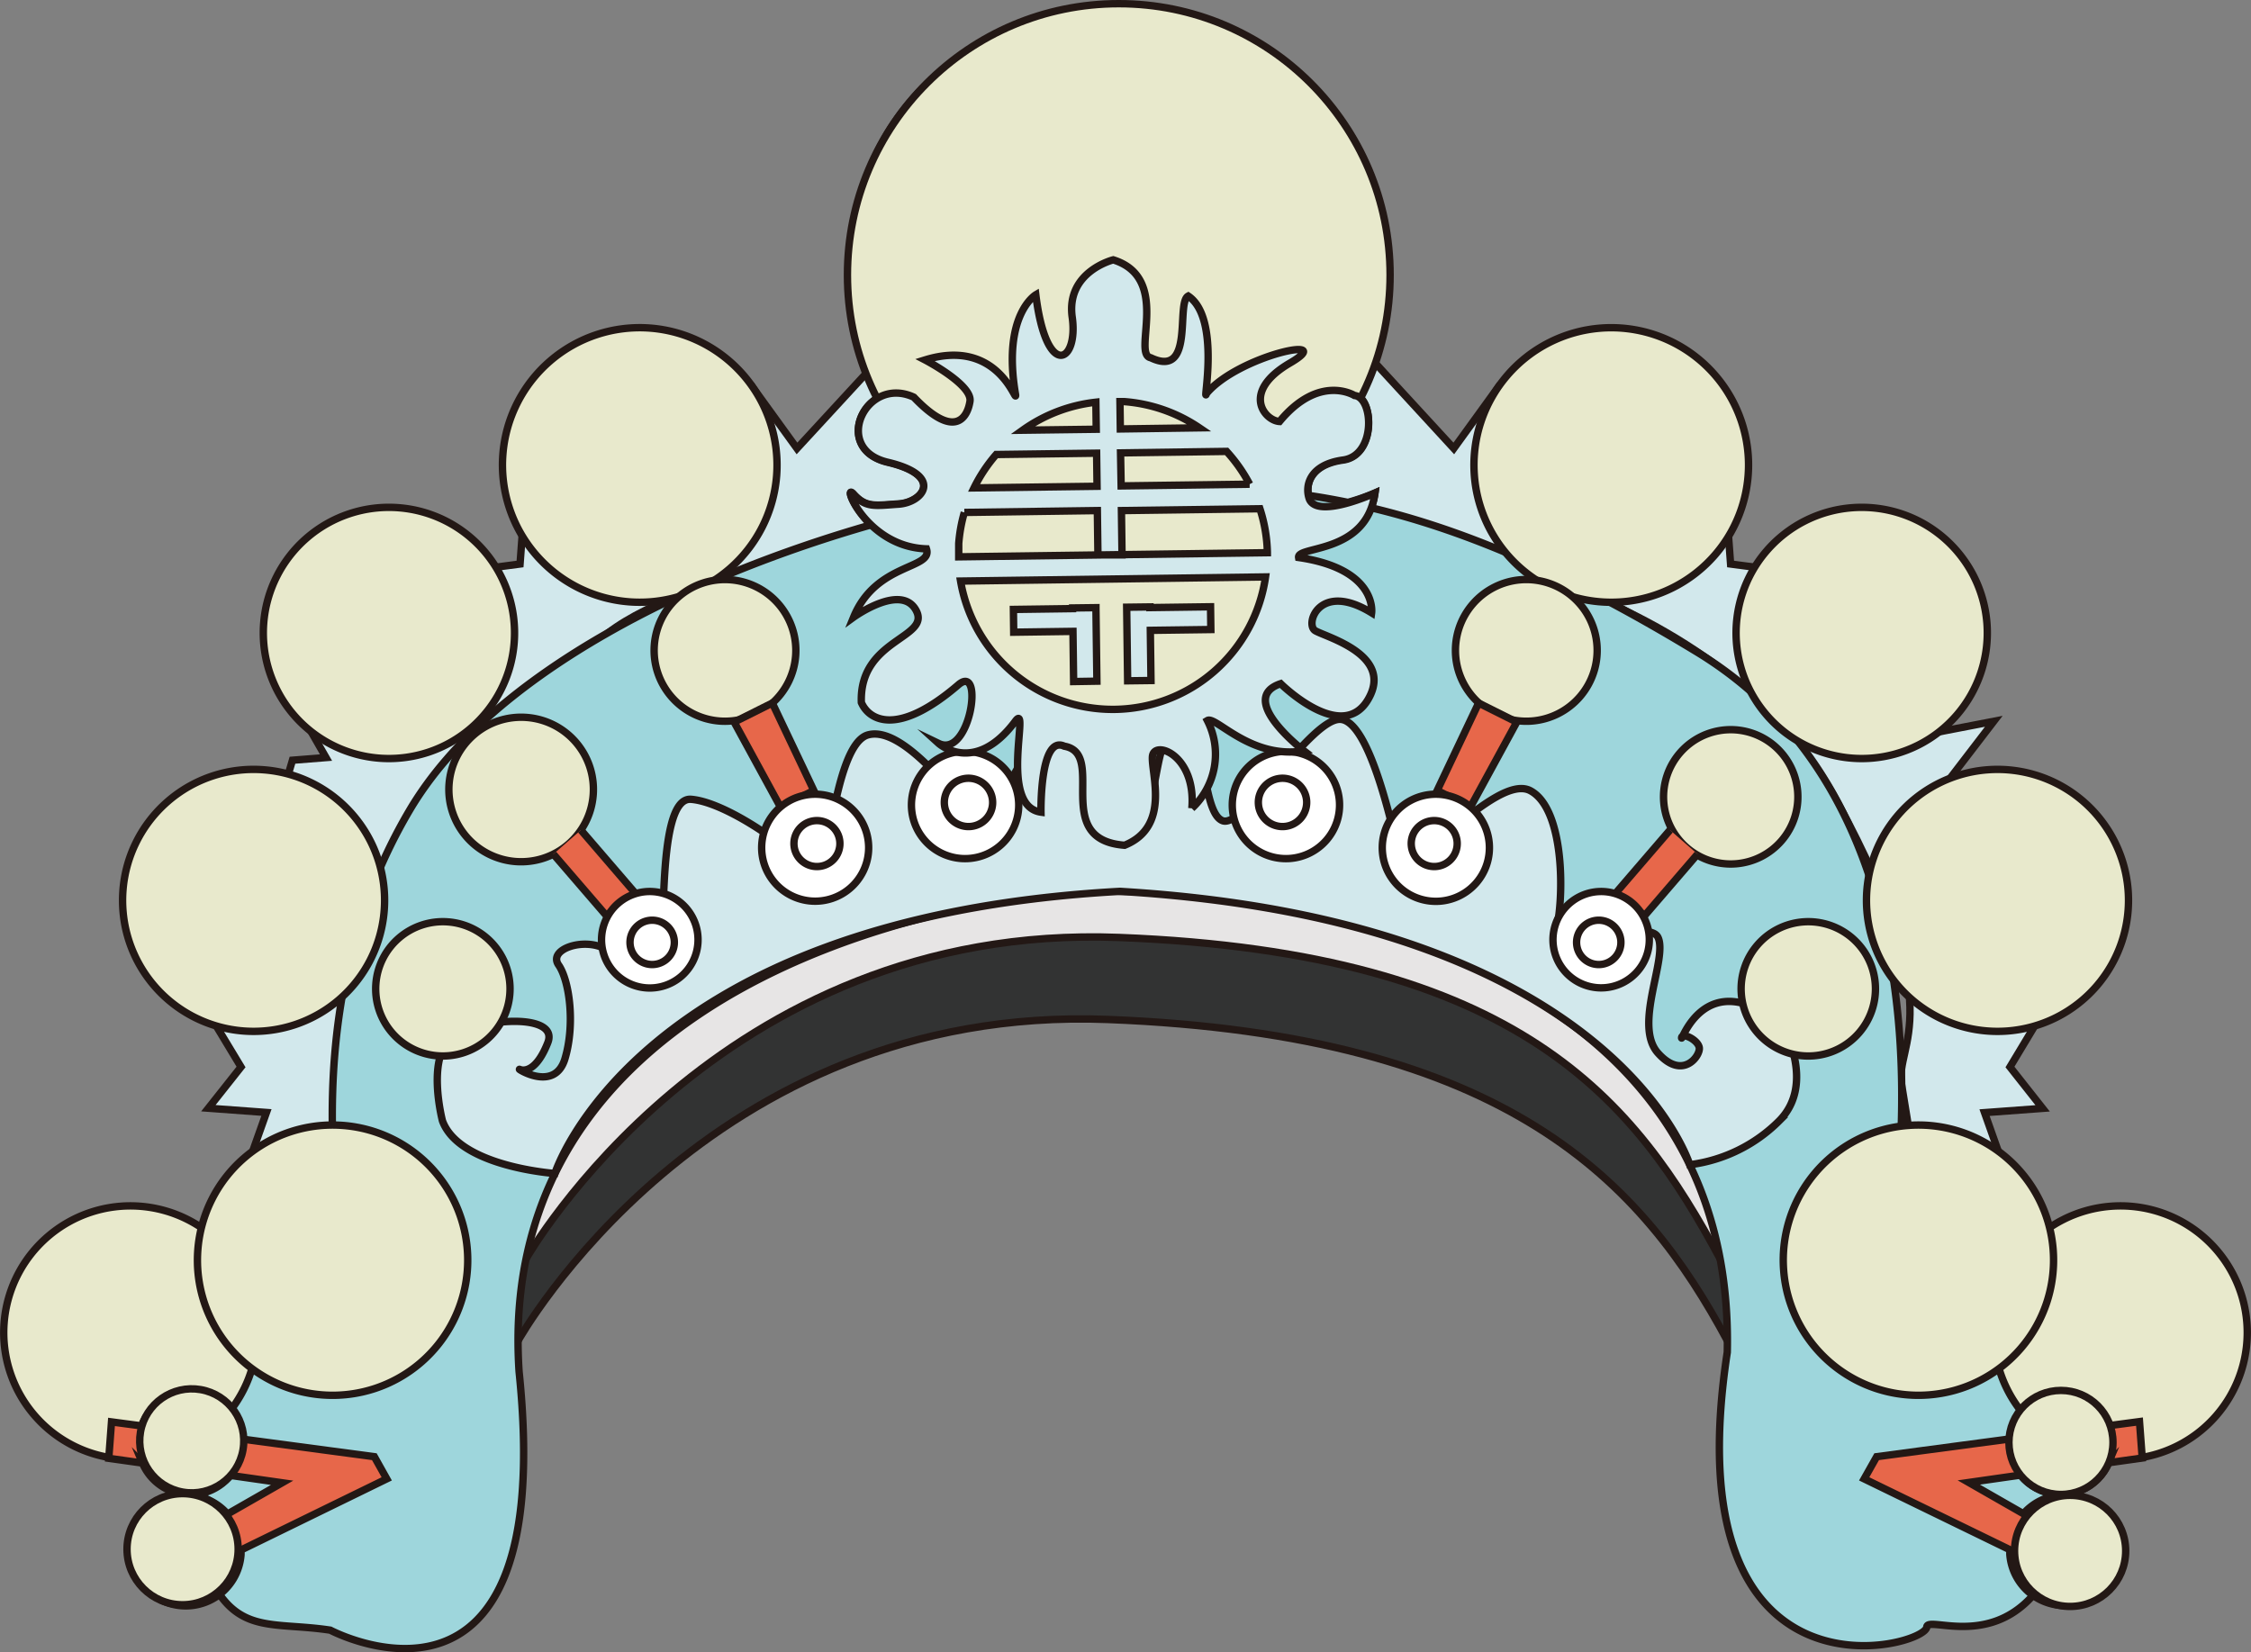 <svg xmlns="http://www.w3.org/2000/svg" viewBox="0 0 304.64 223.64"><rect x="0" y="0" width="304.64" height="223.64" fill="#808080" stroke="none"/><defs><style>.cls-1{fill:#e7e5e5;}.cls-1,.cls-2,.cls-3,.cls-4,.cls-5,.cls-6,.cls-7{stroke:#231815;stroke-miterlimit:10;}.cls-2{fill:#323333;}.cls-3{fill:#d2e8ec;}.cls-4{fill:#9ed6dc;}.cls-5{fill:#e8e9cc;}.cls-6{fill:#e7674a;}.cls-7{fill:#fff;}</style></defs><title>生 (4)</title><g id="图层_2" data-name="图层 2"><g id="头饰"><g id="生"><g id="头饰-生1"><path class="cls-1" d="M233,173.85c-11.43-21.26-29.42-41.38-83.85-43.49s-79.82,43.49-79.82,43.49H67.25v-7.1l3.2-4.05s25.85-45.6,80.27-43.49S220.61,141.44,232,162.7l3.85,2.7v7.35Z"/><path class="cls-2" d="M233.78,181.48c-11.43-21.26-29.43-41.38-83.85-43.49s-79.82,43.49-79.82,43.49H68v-7.1l3.2-4s25.84-45.6,80.27-43.49,69.89,22.23,81.32,43.49l3.85,2.7v7.34Z"/><path class="cls-3" d="M270.43,155.81l-1.85-5.21,7.86-.58-4.42-5.6,3.55-5.9-11.65-33.18,5.91-7.71-7.36,1.42-25-22.28-3.26-.43-.41-5.5L202.75,52.41l-6,8.29L185.4,48.36H119.23L107.86,60.7l-6-8.29L70.79,70.84l-.41,5.5-3.26.43-25,22.28,2,3.49-4.54.36L29.06,138.52l3.56,5.9L28.2,150l7.86.58-1.85,5.21H45s3.22-43.94,37.31-70.14c21.87-16.81,137.15-31.23,166.4,23,15.45,28.61,7.74,32.51,8.64,38.11l.91,5.6,12.16,3.48"/><path class="cls-4" d="M254.87,173.38s14.25-61.17-25.24-85.14C211.15,77,197.22,71.5,185.56,68.73a9.61,9.61,0,0,0,.52-2A29.53,29.53,0,0,1,182.42,68q-2.73-.56-5.32-.94c-.41-1.82.52-4.29,4.66-4.86,4.51-.61,4.14-8.48,1.55-8.74a5.2,5.2,0,0,0-1.74-.6,30.89,30.89,0,0,0,5.85-15.85c1.36-18.22-13.58-34.19-33.37-35.67s-36.93,12.1-38.29,30.32a31.48,31.48,0,0,0,6.66,21.65c-5.79-1.27-9.47,7.51-2.28,9.22,7.7,1.83,4.76,5.45,1.49,5.67s-4.45.52-6.12-1.33c-1-1.11-.18,1.69,2.41,4.16-23.78,6.8-51.32,19.82-62.44,38.56C38,139.09,47.56,172.1,47.73,180.14c0,0-27.26-1.53-21.69,26.85,4.21,15.22,9.21,12.23,18.66,13.66,0,0,30.88,16.41,25.55-35-3.77-57,69.32-65.95,81.29-65,0,0,83.61-.44,82.22,62.39-7.48,49.13,26.83,40,27,37.18.17-2.27,18.47,8.52,21.05-25.94C282.52,181.82,272.39,167.3,254.87,173.38Z"/><path class="cls-3" d="M75.09,158.84c-5.21-.48-13.46-2.31-15.21-7.13,0,0-2.38-9.06,1.63-11.53s14.17-3,12.63.94-3.25,3.87-3.8,3.63,4.72,3.22,6.12-1.45.61-10.56-.86-12.68,3.34-3.76,6.28-2.2,5.66.9,7.13,1.77-.62-22.4,4.51-22,15,7.62,16.7,10.52,2.29-17.89,7.26-19.24,12.4,9.34,14.82,11.43,7.37-15.5,12.38-12.26,1.37,11.09,7.18,12.57,3.46-11.68,7.53-12.53,3.08,11.22,6.05,12.4,12-14,16-13.71,7.1,15.06,8,18.75,12.91-11.65,17.68-9.09,4.53,14.95,3.47,18.89,12.37-1.85,13.78.93-3.37,11.88,0,15.67,5.8.34,5.6-.73-2.34-2.08-2.39-1.32,3.14-10.09,13.6-1.76c0,0,4.67,7.9-.39,13a20.82,20.82,0,0,1-12.1,5.94s-10.06-33-77.12-37C86,124.24,75.09,158.84,75.09,158.84Z"/><path class="cls-5" d="M105.11,64.32A18.58,18.58,0,1,1,88,44.41,18.6,18.6,0,0,1,105.11,64.32Z"/><path class="cls-5" d="M69.59,86.93A17,17,0,1,1,53.91,68.72,17,17,0,0,1,69.59,86.93Z"/><path class="cls-5" d="M52,123.19a17.73,17.73,0,1,1-16.36-19A17.72,17.72,0,0,1,52,123.19Z"/><path class="cls-5" d="M34.76,181.65a17.15,17.15,0,1,1-15.83-18.38A17.16,17.16,0,0,1,34.76,181.65Z"/><path class="cls-5" d="M80.28,107.6a9.78,9.78,0,1,1-9-10.49A9.77,9.77,0,0,1,80.28,107.6Z"/><path class="cls-5" d="M107.68,88.75a9.59,9.59,0,1,1-8.86-10.28A9.6,9.6,0,0,1,107.68,88.75Z"/><path class="cls-5" d="M69,134.51a9.09,9.09,0,1,1-8.38-9.73A9.08,9.08,0,0,1,69,134.51Z"/><polyline class="cls-6" points="74.89 115.61 82.05 123.92 86.03 120.96 78.62 112.35"/><polygon class="cls-6" points="99.36 97.74 105.62 109.23 110.14 107 104.52 95.16 99.36 97.74"/><path class="cls-5" d="M63.25,171.93a18.29,18.29,0,1,1-16.88-19.6A18.29,18.29,0,0,1,63.25,171.93Z"/><path class="cls-6" d="M52.34,200.17l-1.68-3-18-2.4A7,7,0,0,0,19.15,193l-4.06-.54-.37,4.93,4.56.64a7,7,0,0,0,11.9,1.67l7,1-7.39,4.23a7.5,7.5,0,1,0,1.83,5.49c0-.21,0-.41,0-.62Z"/><path class="cls-5" d="M199.53,64.32a18.58,18.58,0,1,0,17.14-19.91A18.59,18.59,0,0,0,199.53,64.32Z"/><path class="cls-5" d="M235,86.93a17,17,0,1,0,15.68-18.21A17,17,0,0,0,235,86.93Z"/><path class="cls-5" d="M252.65,123.19a17.73,17.73,0,1,0,16.37-19A17.73,17.73,0,0,0,252.65,123.19Z"/><path class="cls-5" d="M269.88,181.65a17.15,17.15,0,1,0,15.83-18.38A17.15,17.15,0,0,0,269.88,181.65Z"/><path class="cls-5" d="M197,88.75a9.59,9.59,0,1,0,8.85-10.28A9.6,9.6,0,0,0,197,88.75Z"/><path class="cls-5" d="M235.66,134.51a9.09,9.09,0,1,0,8.39-9.73A9.09,9.09,0,0,0,235.66,134.51Z"/><path class="cls-5" d="M225.16,108.52a9.09,9.09,0,1,0,8.39-9.73A9.1,9.1,0,0,0,225.16,108.52Z"/><polyline class="cls-6" points="229.74 115.61 222.59 123.92 218.6 120.96 226.01 112.35"/><polygon class="cls-6" points="205.27 97.74 199.01 109.23 194.5 107 200.11 95.16 205.27 97.74"/><path class="cls-5" d="M241.39,171.93a18.29,18.29,0,1,0,16.88-19.6A18.28,18.28,0,0,0,241.39,171.93Z"/><path class="cls-6" d="M252.29,200.17l1.69-3,18-2.4a7,7,0,0,1,13.5-1.81l4.07-.54.37,4.93-4.56.64a7,7,0,0,1-11.91,1.67l-7,1,7.39,4.23a7.49,7.49,0,1,1-1.84,5.49c0-.21,0-.41,0-.62Z"/><path class="cls-7" d="M94.45,127.69a6.53,6.53,0,1,1-6-7A6.53,6.53,0,0,1,94.45,127.69Z"/><path class="cls-7" d="M117.54,115.28a7.24,7.24,0,1,1-6.68-7.76A7.24,7.24,0,0,1,117.54,115.28Z"/><path class="cls-7" d="M137.85,109.5a7.26,7.26,0,1,1-6.7-7.78A7.27,7.27,0,0,1,137.85,109.5Z"/><path class="cls-7" d="M91.25,127.83a3,3,0,1,1-2.81-3.27A3,3,0,0,1,91.25,127.83Z"/><path class="cls-7" d="M113.66,114.42a3.11,3.11,0,1,1-2.87-3.34A3.11,3.11,0,0,1,113.66,114.42Z"/><path class="cls-7" d="M134.33,108.86a3.27,3.27,0,1,1-3-3.51A3.28,3.28,0,0,1,134.33,108.86Z"/><path class="cls-7" d="M210.19,127.69a6.52,6.52,0,1,0,6-7A6.53,6.53,0,0,0,210.19,127.69Z"/><path class="cls-7" d="M187.09,115.28a7.25,7.25,0,1,0,6.69-7.76A7.24,7.24,0,0,0,187.09,115.28Z"/><path class="cls-7" d="M166.79,109.5a7.26,7.26,0,1,0,6.7-7.78A7.27,7.27,0,0,0,166.79,109.5Z"/><path class="cls-7" d="M213.38,127.83a3,3,0,1,0,2.82-3.27A3,3,0,0,0,213.38,127.83Z"/><path class="cls-7" d="M191,114.42a3.11,3.11,0,1,0,2.87-3.34A3.1,3.1,0,0,0,191,114.42Z"/><path class="cls-7" d="M170.31,108.86a3.27,3.27,0,1,0,3-3.51A3.27,3.27,0,0,0,170.31,108.86Z"/><circle class="cls-5" cx="151.41" cy="37.22" r="36.72"/><path class="cls-3" d="M150.66,35.17s-6.42,1.59-5.55,7.78-3.5,8.52-4.93-3.05c0,0-4.6,2.71-2.73,13.56.09,1.34-2.28-7.82-12.26-4.74,0,0,6.44,3.35,6.08,5.61s-2.11,5.19-7.6-.57c-6.47-3-11.23,7-3.53,8.81s4.76,5.45,1.49,5.67-4.45.52-6.12-1.33,1.67,7.11,9.87,7.38c.94,2.79-6.82,1.83-9.86,9.25,0,0,6.46-4.68,8.47-.9s-7.73,3.82-7.42,12.44c1,2.37,4.84,4.76,13.2-2.45,3.43-2.8,1.52,10.05-2.73,8,0,0,4.84,4.38,10.36-3,2.13-2.89-2.39,11.48,3.48,12.3,0,0-.18-10.49,3.15-8.93,5.85,1-1.9,12.66,8.17,13.41,6.24-2.53,3.59-9.67,3.76-12s5.94-.26,5.34,7a10,10,0,0,0,2.1-11.88c1.13-.68,5.84,5.28,13.07,4.1,0,0-9.22-7.06-3.15-9.09,0,0,8.25,8.19,11.82,2.15s-5.68-8.45-7.14-9.32.57-6.77,7.63-2.42c0,0,.83-5.93-9.88-7.49-.27-1.62,9.2-.4,10.33-8.72,0,0-7.65,3.5-8.86.86-.69-1.83,0-4.71,4.54-5.33s4.14-8.48,1.55-8.74c0,0-4.75-3-10.14,3.52-2-.09-5.3-4,1.42-7.92s-7-1-11.3,4.12c-.61,1.87,2-10.17-2.48-13.18-1.72.89.94,11.22-5.08,8.35C153.15,47.94,158.57,37.64,150.66,35.17Z"/><path class="cls-5" d="M148.41,61.34l-13.59.18a20.9,20.9,0,0,0-3,4.52l16.65-.22Z"/><path class="cls-5" d="M151.73,65.77l17.39-.23A21.1,21.1,0,0,0,166,61.1l-14.35.2Z"/><path class="cls-5" d="M148.36,58.1l-.05-3.66a21,21,0,0,0-9.91,3.79Z"/><path class="cls-5" d="M170.51,68.86l-18.74.25.08,6-3.26,0-.08-6-18,.25a20.85,20.85,0,0,0-.76,4.21c0,.61,0,1.2,0,1.8l41.77-.56A20.53,20.53,0,0,0,170.51,68.86Z"/><path class="cls-5" d="M130,78.65a20.89,20.89,0,0,0,41.27-.56Z"/><path class="cls-5" d="M151.62,58.06l10.7-.15a20.93,20.93,0,0,0-10.16-3.55h-.59Z"/><polygon class="cls-3" points="148.36 85.42 148.32 82.34 148.32 82.34 148.32 82.25 145.16 82.29 145.16 82.38 137.15 82.49 137.19 85.57 145.21 85.46 145.3 92.25 148.45 92.2 148.36 85.42 148.36 85.42"/><polygon class="cls-3" points="163.87 85.21 163.83 82.13 155.63 82.24 155.63 82.15 152.48 82.19 152.61 92.15 155.77 92.11 155.68 85.32 163.87 85.21"/><circle class="cls-5" cx="25.95" cy="195.01" r="7.04" transform="translate(-170.62 187.13) rotate(-80.12)"/><circle class="cls-5" cx="24.71" cy="209.69" r="7.52"/><circle class="cls-5" cx="278.92" cy="195.24" r="7.04"/><circle class="cls-5" cx="280.16" cy="209.92" r="7.52"/></g></g></g></g></svg>